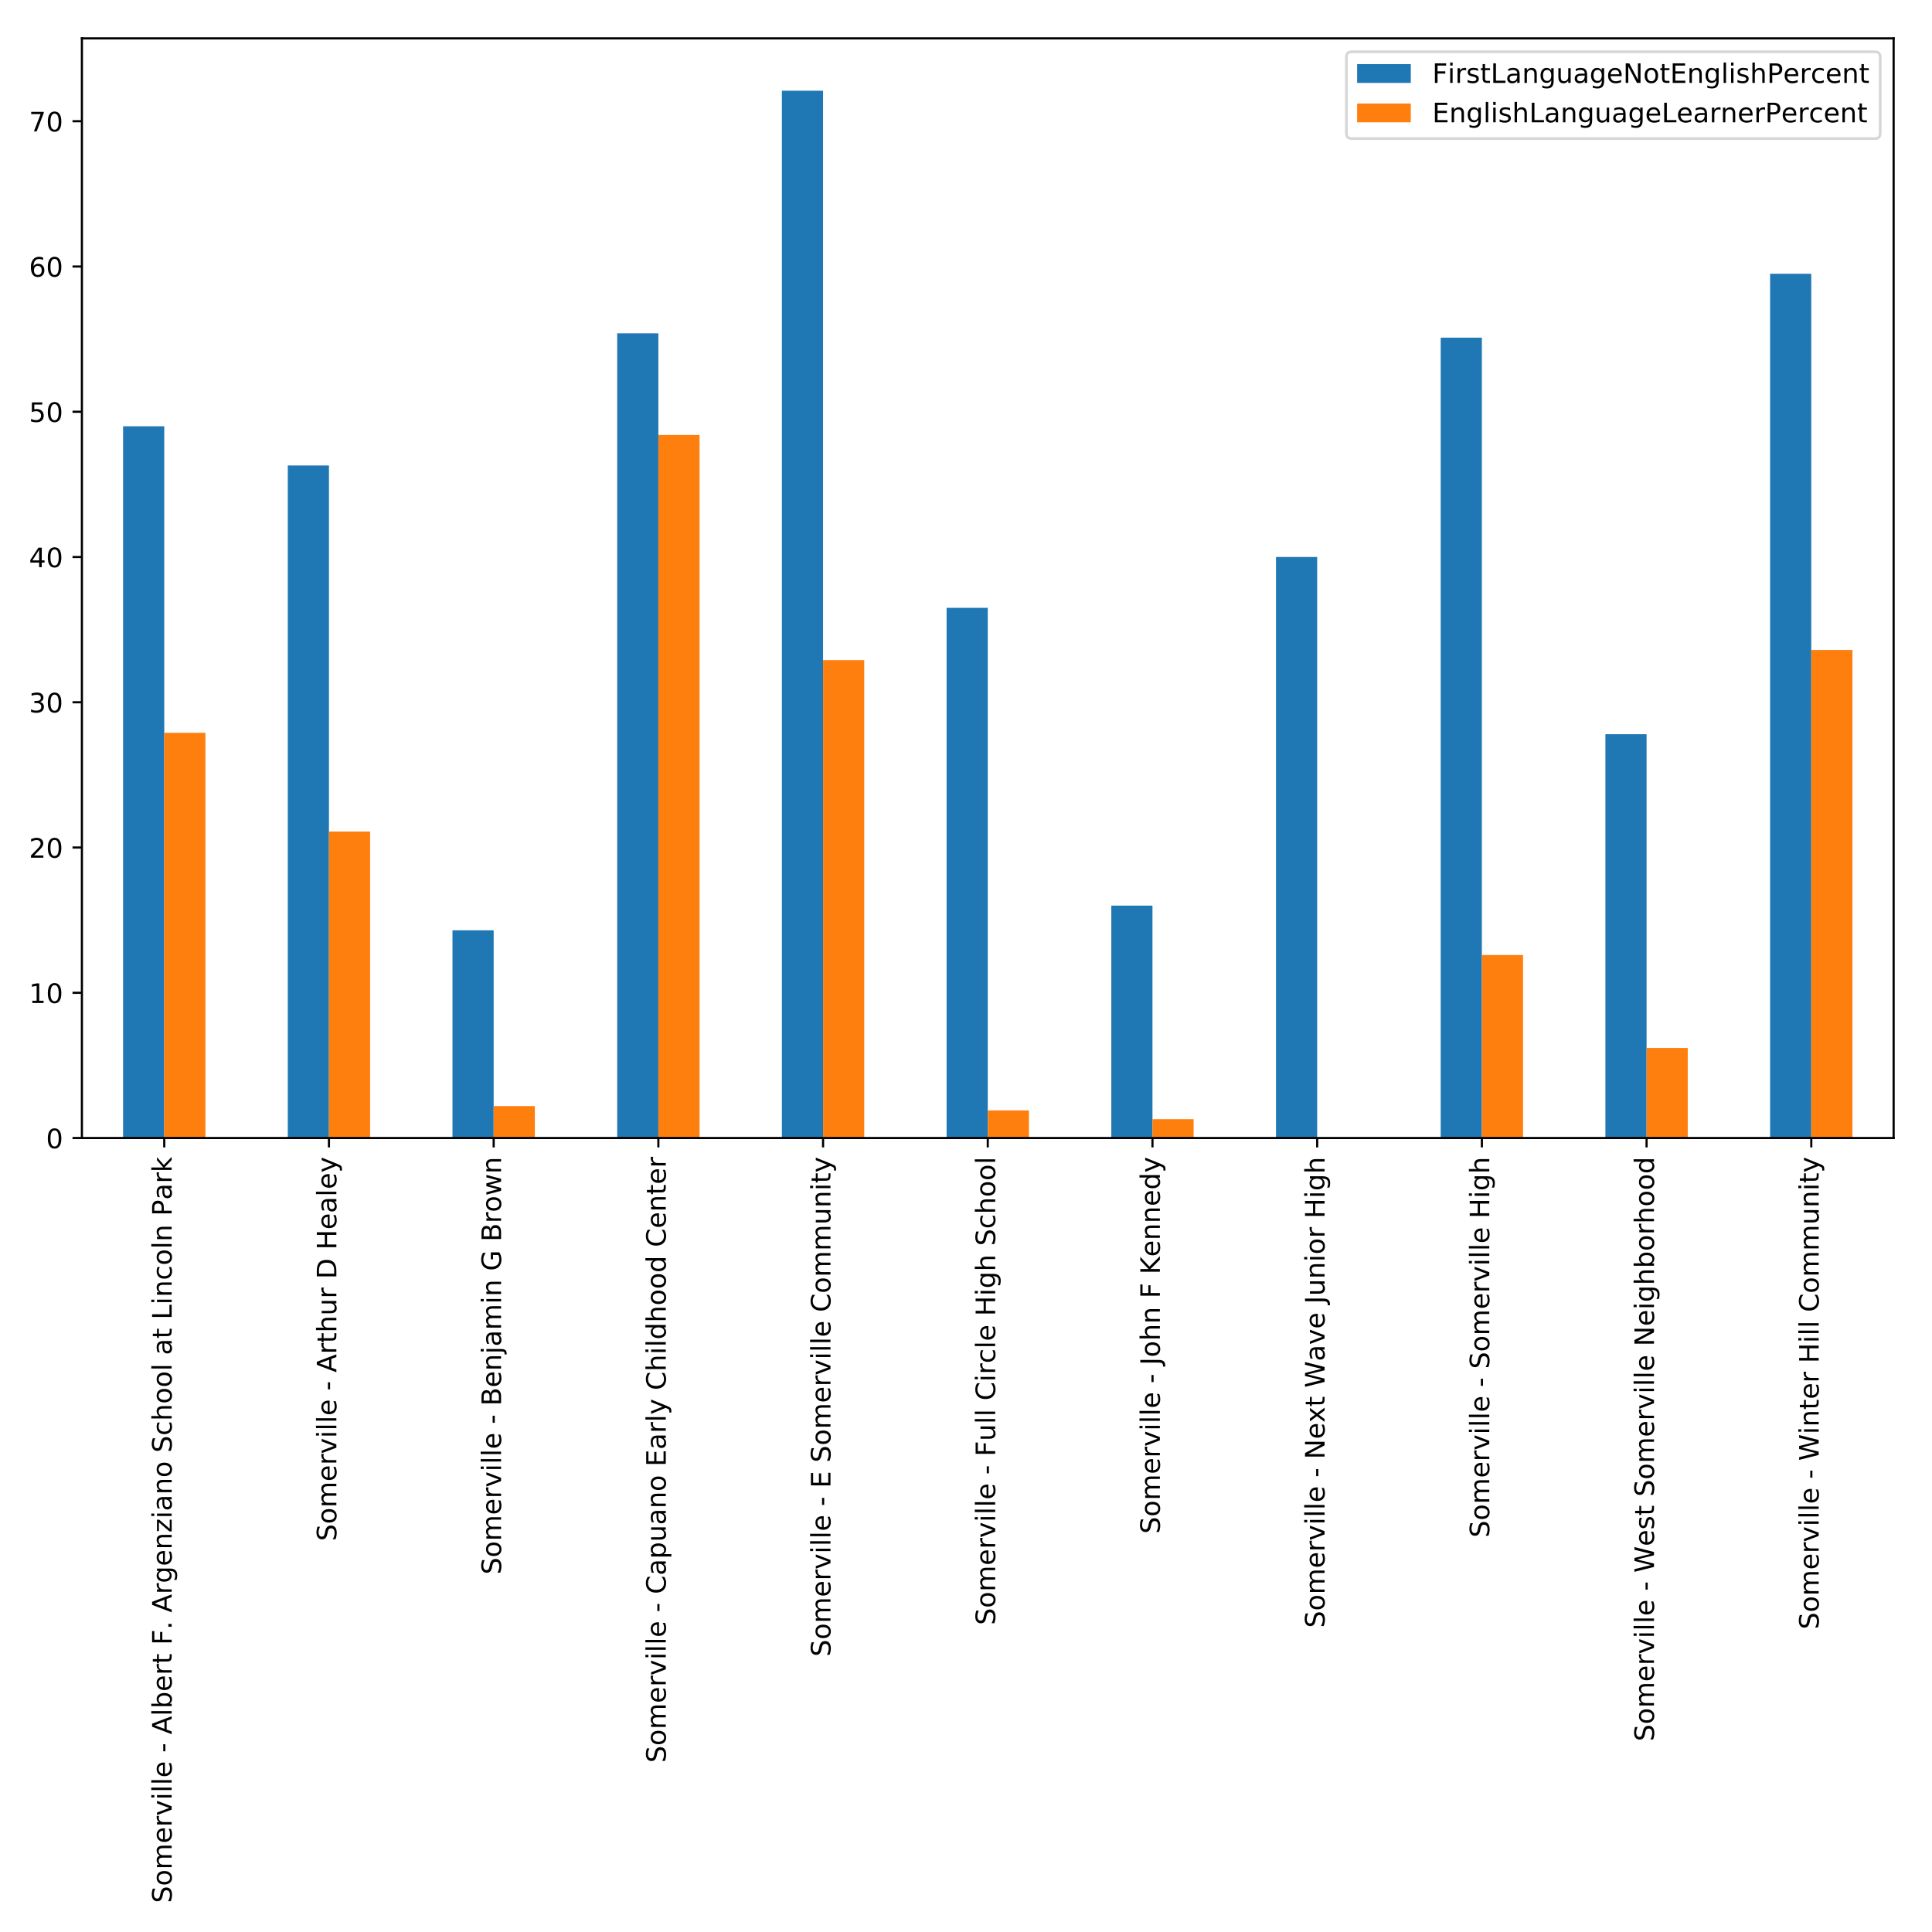 <?xml version="1.0" encoding="utf-8" standalone="no"?>
<!DOCTYPE svg PUBLIC "-//W3C//DTD SVG 1.1//EN"
  "http://www.w3.org/Graphics/SVG/1.1/DTD/svg11.dtd">
<!-- Created with matplotlib (http://matplotlib.org/) -->
<svg height="720pt" version="1.1" viewBox="0 0 720 720" width="720pt" xmlns="http://www.w3.org/2000/svg" xmlns:xlink="http://www.w3.org/1999/xlink">
 <defs>
  <style type="text/css">
*{stroke-linecap:butt;stroke-linejoin:round;}
  </style>
 </defs>
 <g id="figure_1">
  <g id="patch_1">
   <path d="M 0 720 
L 720 720 
L 720 0 
L 0 0 
z
" style="fill:#ffffff;"/>
  </g>
  <g id="axes_1">
   <g id="patch_2">
    <path d="M 30.525 424.111 
L 705.7 424.111 
L 705.7 14.3 
L 30.525 14.3 
z
" style="fill:#ffffff;"/>
   </g>
   <g id="patch_3">
    <path clip-path="url(#pef1a444de9)" d="M 45.87 424.111 
L 61.215 424.111 
L 61.215 158.861 
L 45.87 158.861 
z
" style="fill:#1f77b4;"/>
   </g>
   <g id="patch_4">
    <path clip-path="url(#pef1a444de9)" d="M 107.249 424.111 
L 122.594 424.111 
L 122.594 173.477 
L 107.249 173.477 
z
" style="fill:#1f77b4;"/>
   </g>
   <g id="patch_5">
    <path clip-path="url(#pef1a444de9)" d="M 168.629 424.111 
L 183.974 424.111 
L 183.974 346.701 
L 168.629 346.701 
z
" style="fill:#1f77b4;"/>
   </g>
   <g id="patch_6">
    <path clip-path="url(#pef1a444de9)" d="M 230.009 424.111 
L 245.353 424.111 
L 245.353 124.216 
L 230.009 124.216 
z
" style="fill:#1f77b4;"/>
   </g>
   <g id="patch_7">
    <path clip-path="url(#pef1a444de9)" d="M 291.388 424.111 
L 306.733 424.111 
L 306.733 33.815 
L 291.388 33.815 
z
" style="fill:#1f77b4;"/>
   </g>
   <g id="patch_8">
    <path clip-path="url(#pef1a444de9)" d="M 352.768 424.111 
L 368.113 424.111 
L 368.113 226.527 
L 352.768 226.527 
z
" style="fill:#1f77b4;"/>
   </g>
   <g id="patch_9">
    <path clip-path="url(#pef1a444de9)" d="M 414.147 424.111 
L 429.492 424.111 
L 429.492 337.499 
L 414.147 337.499 
z
" style="fill:#1f77b4;"/>
   </g>
   <g id="patch_10">
    <path clip-path="url(#pef1a444de9)" d="M 475.527 424.111 
L 490.872 424.111 
L 490.872 207.58 
L 475.527 207.58 
z
" style="fill:#1f77b4;"/>
   </g>
   <g id="patch_11">
    <path clip-path="url(#pef1a444de9)" d="M 536.906 424.111 
L 552.251 424.111 
L 552.251 125.84 
L 536.906 125.84 
z
" style="fill:#1f77b4;"/>
   </g>
   <g id="patch_12">
    <path clip-path="url(#pef1a444de9)" d="M 598.286 424.111 
L 613.631 424.111 
L 613.631 273.622 
L 598.286 273.622 
z
" style="fill:#1f77b4;"/>
   </g>
   <g id="patch_13">
    <path clip-path="url(#pef1a444de9)" d="M 659.665 424.111 
L 675.01 424.111 
L 675.01 102.022 
L 659.665 102.022 
z
" style="fill:#1f77b4;"/>
   </g>
   <g id="patch_14">
    <path clip-path="url(#pef1a444de9)" d="M 61.215 424.111 
L 76.56 424.111 
L 76.56 273.081 
L 61.215 273.081 
z
" style="fill:#ff7f0e;"/>
   </g>
   <g id="patch_15">
    <path clip-path="url(#pef1a444de9)" d="M 122.594 424.111 
L 137.939 424.111 
L 137.939 309.891 
L 122.594 309.891 
z
" style="fill:#ff7f0e;"/>
   </g>
   <g id="patch_16">
    <path clip-path="url(#pef1a444de9)" d="M 183.974 424.111 
L 199.319 424.111 
L 199.319 412.202 
L 183.974 412.202 
z
" style="fill:#ff7f0e;"/>
   </g>
   <g id="patch_17">
    <path clip-path="url(#pef1a444de9)" d="M 245.353 424.111 
L 260.698 424.111 
L 260.698 162.109 
L 245.353 162.109 
z
" style="fill:#ff7f0e;"/>
   </g>
   <g id="patch_18">
    <path clip-path="url(#pef1a444de9)" d="M 306.733 424.111 
L 322.078 424.111 
L 322.078 246.015 
L 306.733 246.015 
z
" style="fill:#ff7f0e;"/>
   </g>
   <g id="patch_19">
    <path clip-path="url(#pef1a444de9)" d="M 368.113 424.111 
L 383.457 424.111 
L 383.457 413.826 
L 368.113 413.826 
z
" style="fill:#ff7f0e;"/>
   </g>
   <g id="patch_20">
    <path clip-path="url(#pef1a444de9)" d="M 429.492 424.111 
L 444.837 424.111 
L 444.837 417.074 
L 429.492 417.074 
z
" style="fill:#ff7f0e;"/>
   </g>
   <g id="patch_21">
    <path clip-path="url(#pef1a444de9)" d="M 490.872 424.111 
L 506.216 424.111 
L 506.216 424.111 
L 490.872 424.111 
z
" style="fill:#ff7f0e;"/>
   </g>
   <g id="patch_22">
    <path clip-path="url(#pef1a444de9)" d="M 552.251 424.111 
L 567.596 424.111 
L 567.596 355.904 
L 552.251 355.904 
z
" style="fill:#ff7f0e;"/>
   </g>
   <g id="patch_23">
    <path clip-path="url(#pef1a444de9)" d="M 613.631 424.111 
L 628.976 424.111 
L 628.976 390.549 
L 613.631 390.549 
z
" style="fill:#ff7f0e;"/>
   </g>
   <g id="patch_24">
    <path clip-path="url(#pef1a444de9)" d="M 675.01 424.111 
L 690.355 424.111 
L 690.355 242.225 
L 675.01 242.225 
z
" style="fill:#ff7f0e;"/>
   </g>
   <g id="matplotlib.axis_1">
    <g id="xtick_1">
     <g id="line2d_1">
      <defs>
       <path d="M 0 0 
L 0 3.5 
" id="md34a0f0156" style="stroke:#000000;stroke-width:0.8;"/>
      </defs>
      <g>
       <use style="stroke:#000000;stroke-width:0.8;" x="61.215" xlink:href="#md34a0f0156" y="424.111"/>
      </g>
     </g>
     <g id="text_1">
      <!-- Somerville - Albert F. Argenziano School at Lincoln Park -->
      <defs>
       <path d="M 53.516 70.516 
L 53.516 60.891 
Q 47.906 63.578 42.922 64.891 
Q 37.938 66.219 33.297 66.219 
Q 25.25 66.219 20.875 63.094 
Q 16.5 59.969 16.5 54.203 
Q 16.5 49.359 19.406 46.891 
Q 22.312 44.438 30.422 42.922 
L 36.375 41.703 
Q 47.406 39.594 52.656 34.297 
Q 57.906 29 57.906 20.125 
Q 57.906 9.516 50.797 4.047 
Q 43.703 -1.422 29.984 -1.422 
Q 24.812 -1.422 18.969 -0.25 
Q 13.141 0.922 6.891 3.219 
L 6.891 13.375 
Q 12.891 10.016 18.656 8.297 
Q 24.422 6.594 29.984 6.594 
Q 38.422 6.594 43.016 9.906 
Q 47.609 13.234 47.609 19.391 
Q 47.609 24.75 44.312 27.781 
Q 41.016 30.812 33.5 32.328 
L 27.484 33.5 
Q 16.453 35.688 11.516 40.375 
Q 6.594 45.062 6.594 53.422 
Q 6.594 63.094 13.406 68.656 
Q 20.219 74.219 32.172 74.219 
Q 37.312 74.219 42.625 73.281 
Q 47.953 72.359 53.516 70.516 
z
" id="DejaVuSans-53"/>
       <path d="M 30.609 48.391 
Q 23.391 48.391 19.188 42.75 
Q 14.984 37.109 14.984 27.297 
Q 14.984 17.484 19.156 11.844 
Q 23.344 6.203 30.609 6.203 
Q 37.797 6.203 41.984 11.859 
Q 46.188 17.531 46.188 27.297 
Q 46.188 37.016 41.984 42.703 
Q 37.797 48.391 30.609 48.391 
z
M 30.609 56 
Q 42.328 56 49.016 48.375 
Q 55.719 40.766 55.719 27.297 
Q 55.719 13.875 49.016 6.219 
Q 42.328 -1.422 30.609 -1.422 
Q 18.844 -1.422 12.172 6.219 
Q 5.516 13.875 5.516 27.297 
Q 5.516 40.766 12.172 48.375 
Q 18.844 56 30.609 56 
z
" id="DejaVuSans-6f"/>
       <path d="M 52 44.188 
Q 55.375 50.25 60.062 53.125 
Q 64.75 56 71.094 56 
Q 79.641 56 84.281 50.016 
Q 88.922 44.047 88.922 33.016 
L 88.922 0 
L 79.891 0 
L 79.891 32.719 
Q 79.891 40.578 77.094 44.375 
Q 74.312 48.188 68.609 48.188 
Q 61.625 48.188 57.562 43.547 
Q 53.516 38.922 53.516 30.906 
L 53.516 0 
L 44.484 0 
L 44.484 32.719 
Q 44.484 40.625 41.703 44.406 
Q 38.922 48.188 33.109 48.188 
Q 26.219 48.188 22.156 43.531 
Q 18.109 38.875 18.109 30.906 
L 18.109 0 
L 9.078 0 
L 9.078 54.688 
L 18.109 54.688 
L 18.109 46.188 
Q 21.188 51.219 25.484 53.609 
Q 29.781 56 35.688 56 
Q 41.656 56 45.828 52.969 
Q 50 49.953 52 44.188 
z
" id="DejaVuSans-6d"/>
       <path d="M 56.203 29.594 
L 56.203 25.203 
L 14.891 25.203 
Q 15.484 15.922 20.484 11.062 
Q 25.484 6.203 34.422 6.203 
Q 39.594 6.203 44.453 7.469 
Q 49.312 8.734 54.109 11.281 
L 54.109 2.781 
Q 49.266 0.734 44.188 -0.344 
Q 39.109 -1.422 33.891 -1.422 
Q 20.797 -1.422 13.156 6.188 
Q 5.516 13.812 5.516 26.812 
Q 5.516 40.234 12.766 48.109 
Q 20.016 56 32.328 56 
Q 43.359 56 49.781 48.891 
Q 56.203 41.797 56.203 29.594 
z
M 47.219 32.234 
Q 47.125 39.594 43.094 43.984 
Q 39.062 48.391 32.422 48.391 
Q 24.906 48.391 20.391 44.141 
Q 15.875 39.891 15.188 32.172 
z
" id="DejaVuSans-65"/>
       <path d="M 41.109 46.297 
Q 39.594 47.172 37.812 47.578 
Q 36.031 48 33.891 48 
Q 26.266 48 22.188 43.047 
Q 18.109 38.094 18.109 28.812 
L 18.109 0 
L 9.078 0 
L 9.078 54.688 
L 18.109 54.688 
L 18.109 46.188 
Q 20.953 51.172 25.484 53.578 
Q 30.031 56 36.531 56 
Q 37.453 56 38.578 55.875 
Q 39.703 55.766 41.062 55.516 
z
" id="DejaVuSans-72"/>
       <path d="M 2.984 54.688 
L 12.5 54.688 
L 29.594 8.797 
L 46.688 54.688 
L 56.203 54.688 
L 35.688 0 
L 23.484 0 
z
" id="DejaVuSans-76"/>
       <path d="M 9.422 54.688 
L 18.406 54.688 
L 18.406 0 
L 9.422 0 
z
M 9.422 75.984 
L 18.406 75.984 
L 18.406 64.594 
L 9.422 64.594 
z
" id="DejaVuSans-69"/>
       <path d="M 9.422 75.984 
L 18.406 75.984 
L 18.406 0 
L 9.422 0 
z
" id="DejaVuSans-6c"/>
       <path id="DejaVuSans-20"/>
       <path d="M 4.891 31.391 
L 31.203 31.391 
L 31.203 23.391 
L 4.891 23.391 
z
" id="DejaVuSans-2d"/>
       <path d="M 34.188 63.188 
L 20.797 26.906 
L 47.609 26.906 
z
M 28.609 72.906 
L 39.797 72.906 
L 67.578 0 
L 57.328 0 
L 50.688 18.703 
L 17.828 18.703 
L 11.188 0 
L 0.781 0 
z
" id="DejaVuSans-41"/>
       <path d="M 48.688 27.297 
Q 48.688 37.203 44.609 42.844 
Q 40.531 48.484 33.406 48.484 
Q 26.266 48.484 22.188 42.844 
Q 18.109 37.203 18.109 27.297 
Q 18.109 17.391 22.188 11.75 
Q 26.266 6.109 33.406 6.109 
Q 40.531 6.109 44.609 11.75 
Q 48.688 17.391 48.688 27.297 
z
M 18.109 46.391 
Q 20.953 51.266 25.266 53.625 
Q 29.594 56 35.594 56 
Q 45.562 56 51.781 48.094 
Q 58.016 40.188 58.016 27.297 
Q 58.016 14.406 51.781 6.484 
Q 45.562 -1.422 35.594 -1.422 
Q 29.594 -1.422 25.266 0.953 
Q 20.953 3.328 18.109 8.203 
L 18.109 0 
L 9.078 0 
L 9.078 75.984 
L 18.109 75.984 
z
" id="DejaVuSans-62"/>
       <path d="M 18.312 70.219 
L 18.312 54.688 
L 36.812 54.688 
L 36.812 47.703 
L 18.312 47.703 
L 18.312 18.016 
Q 18.312 11.328 20.141 9.422 
Q 21.969 7.516 27.594 7.516 
L 36.812 7.516 
L 36.812 0 
L 27.594 0 
Q 17.188 0 13.234 3.875 
Q 9.281 7.766 9.281 18.016 
L 9.281 47.703 
L 2.688 47.703 
L 2.688 54.688 
L 9.281 54.688 
L 9.281 70.219 
z
" id="DejaVuSans-74"/>
       <path d="M 9.812 72.906 
L 51.703 72.906 
L 51.703 64.594 
L 19.672 64.594 
L 19.672 43.109 
L 48.578 43.109 
L 48.578 34.812 
L 19.672 34.812 
L 19.672 0 
L 9.812 0 
z
" id="DejaVuSans-46"/>
       <path d="M 10.688 12.406 
L 21 12.406 
L 21 0 
L 10.688 0 
z
" id="DejaVuSans-2e"/>
       <path d="M 45.406 27.984 
Q 45.406 37.75 41.375 43.109 
Q 37.359 48.484 30.078 48.484 
Q 22.859 48.484 18.828 43.109 
Q 14.797 37.75 14.797 27.984 
Q 14.797 18.266 18.828 12.891 
Q 22.859 7.516 30.078 7.516 
Q 37.359 7.516 41.375 12.891 
Q 45.406 18.266 45.406 27.984 
z
M 54.391 6.781 
Q 54.391 -7.172 48.188 -13.984 
Q 42 -20.797 29.203 -20.797 
Q 24.469 -20.797 20.266 -20.094 
Q 16.062 -19.391 12.109 -17.922 
L 12.109 -9.188 
Q 16.062 -11.328 19.922 -12.344 
Q 23.781 -13.375 27.781 -13.375 
Q 36.625 -13.375 41.016 -8.766 
Q 45.406 -4.156 45.406 5.172 
L 45.406 9.625 
Q 42.625 4.781 38.281 2.391 
Q 33.938 0 27.875 0 
Q 17.828 0 11.672 7.656 
Q 5.516 15.328 5.516 27.984 
Q 5.516 40.672 11.672 48.328 
Q 17.828 56 27.875 56 
Q 33.938 56 38.281 53.609 
Q 42.625 51.219 45.406 46.391 
L 45.406 54.688 
L 54.391 54.688 
z
" id="DejaVuSans-67"/>
       <path d="M 54.891 33.016 
L 54.891 0 
L 45.906 0 
L 45.906 32.719 
Q 45.906 40.484 42.875 44.328 
Q 39.844 48.188 33.797 48.188 
Q 26.516 48.188 22.312 43.547 
Q 18.109 38.922 18.109 30.906 
L 18.109 0 
L 9.078 0 
L 9.078 54.688 
L 18.109 54.688 
L 18.109 46.188 
Q 21.344 51.125 25.703 53.562 
Q 30.078 56 35.797 56 
Q 45.219 56 50.047 50.172 
Q 54.891 44.344 54.891 33.016 
z
" id="DejaVuSans-6e"/>
       <path d="M 5.516 54.688 
L 48.188 54.688 
L 48.188 46.484 
L 14.406 7.172 
L 48.188 7.172 
L 48.188 0 
L 4.297 0 
L 4.297 8.203 
L 38.094 47.516 
L 5.516 47.516 
z
" id="DejaVuSans-7a"/>
       <path d="M 34.281 27.484 
Q 23.391 27.484 19.188 25 
Q 14.984 22.516 14.984 16.5 
Q 14.984 11.719 18.141 8.906 
Q 21.297 6.109 26.703 6.109 
Q 34.188 6.109 38.703 11.406 
Q 43.219 16.703 43.219 25.484 
L 43.219 27.484 
z
M 52.203 31.203 
L 52.203 0 
L 43.219 0 
L 43.219 8.297 
Q 40.141 3.328 35.547 0.953 
Q 30.953 -1.422 24.312 -1.422 
Q 15.922 -1.422 10.953 3.297 
Q 6 8.016 6 15.922 
Q 6 25.141 12.172 29.828 
Q 18.359 34.516 30.609 34.516 
L 43.219 34.516 
L 43.219 35.406 
Q 43.219 41.609 39.141 45 
Q 35.062 48.391 27.688 48.391 
Q 23 48.391 18.547 47.266 
Q 14.109 46.141 10.016 43.891 
L 10.016 52.203 
Q 14.938 54.109 19.578 55.047 
Q 24.219 56 28.609 56 
Q 40.484 56 46.344 49.844 
Q 52.203 43.703 52.203 31.203 
z
" id="DejaVuSans-61"/>
       <path d="M 48.781 52.594 
L 48.781 44.188 
Q 44.969 46.297 41.141 47.344 
Q 37.312 48.391 33.406 48.391 
Q 24.656 48.391 19.812 42.844 
Q 14.984 37.312 14.984 27.297 
Q 14.984 17.281 19.812 11.734 
Q 24.656 6.203 33.406 6.203 
Q 37.312 6.203 41.141 7.25 
Q 44.969 8.297 48.781 10.406 
L 48.781 2.094 
Q 45.016 0.344 40.984 -0.531 
Q 36.969 -1.422 32.422 -1.422 
Q 20.062 -1.422 12.781 6.344 
Q 5.516 14.109 5.516 27.297 
Q 5.516 40.672 12.859 48.328 
Q 20.219 56 33.016 56 
Q 37.156 56 41.109 55.141 
Q 45.062 54.297 48.781 52.594 
z
" id="DejaVuSans-63"/>
       <path d="M 54.891 33.016 
L 54.891 0 
L 45.906 0 
L 45.906 32.719 
Q 45.906 40.484 42.875 44.328 
Q 39.844 48.188 33.797 48.188 
Q 26.516 48.188 22.312 43.547 
Q 18.109 38.922 18.109 30.906 
L 18.109 0 
L 9.078 0 
L 9.078 75.984 
L 18.109 75.984 
L 18.109 46.188 
Q 21.344 51.125 25.703 53.562 
Q 30.078 56 35.797 56 
Q 45.219 56 50.047 50.172 
Q 54.891 44.344 54.891 33.016 
z
" id="DejaVuSans-68"/>
       <path d="M 9.812 72.906 
L 19.672 72.906 
L 19.672 8.297 
L 55.172 8.297 
L 55.172 0 
L 9.812 0 
z
" id="DejaVuSans-4c"/>
       <path d="M 19.672 64.797 
L 19.672 37.406 
L 32.078 37.406 
Q 38.969 37.406 42.719 40.969 
Q 46.484 44.531 46.484 51.125 
Q 46.484 57.672 42.719 61.234 
Q 38.969 64.797 32.078 64.797 
z
M 9.812 72.906 
L 32.078 72.906 
Q 44.344 72.906 50.609 67.359 
Q 56.891 61.812 56.891 51.125 
Q 56.891 40.328 50.609 34.812 
Q 44.344 29.297 32.078 29.297 
L 19.672 29.297 
L 19.672 0 
L 9.812 0 
z
" id="DejaVuSans-50"/>
       <path d="M 9.078 75.984 
L 18.109 75.984 
L 18.109 31.109 
L 44.922 54.688 
L 56.391 54.688 
L 27.391 29.109 
L 57.625 0 
L 45.906 0 
L 18.109 26.703 
L 18.109 0 
L 9.078 0 
z
" id="DejaVuSans-6b"/>
      </defs>
      <g transform="translate(63.974 709.2)rotate(-90)scale(0.1 -0.1)">
       <use xlink:href="#DejaVuSans-53"/>
       <use x="63.477" xlink:href="#DejaVuSans-6f"/>
       <use x="124.658" xlink:href="#DejaVuSans-6d"/>
       <use x="222.07" xlink:href="#DejaVuSans-65"/>
       <use x="283.594" xlink:href="#DejaVuSans-72"/>
       <use x="324.707" xlink:href="#DejaVuSans-76"/>
       <use x="383.887" xlink:href="#DejaVuSans-69"/>
       <use x="411.67" xlink:href="#DejaVuSans-6c"/>
       <use x="439.453" xlink:href="#DejaVuSans-6c"/>
       <use x="467.236" xlink:href="#DejaVuSans-65"/>
       <use x="528.76" xlink:href="#DejaVuSans-20"/>
       <use x="560.547" xlink:href="#DejaVuSans-2d"/>
       <use x="596.631" xlink:href="#DejaVuSans-20"/>
       <use x="628.418" xlink:href="#DejaVuSans-41"/>
       <use x="696.826" xlink:href="#DejaVuSans-6c"/>
       <use x="724.609" xlink:href="#DejaVuSans-62"/>
       <use x="788.086" xlink:href="#DejaVuSans-65"/>
       <use x="849.609" xlink:href="#DejaVuSans-72"/>
       <use x="890.723" xlink:href="#DejaVuSans-74"/>
       <use x="929.932" xlink:href="#DejaVuSans-20"/>
       <use x="961.719" xlink:href="#DejaVuSans-46"/>
       <use x="1018.988" xlink:href="#DejaVuSans-2e"/>
       <use x="1050.775" xlink:href="#DejaVuSans-20"/>
       <use x="1082.562" xlink:href="#DejaVuSans-41"/>
       <use x="1150.971" xlink:href="#DejaVuSans-72"/>
       <use x="1192.068" xlink:href="#DejaVuSans-67"/>
       <use x="1255.545" xlink:href="#DejaVuSans-65"/>
       <use x="1317.068" xlink:href="#DejaVuSans-6e"/>
       <use x="1380.447" xlink:href="#DejaVuSans-7a"/>
       <use x="1432.938" xlink:href="#DejaVuSans-69"/>
       <use x="1460.721" xlink:href="#DejaVuSans-61"/>
       <use x="1522" xlink:href="#DejaVuSans-6e"/>
       <use x="1585.379" xlink:href="#DejaVuSans-6f"/>
       <use x="1646.561" xlink:href="#DejaVuSans-20"/>
       <use x="1678.348" xlink:href="#DejaVuSans-53"/>
       <use x="1741.824" xlink:href="#DejaVuSans-63"/>
       <use x="1796.805" xlink:href="#DejaVuSans-68"/>
       <use x="1860.184" xlink:href="#DejaVuSans-6f"/>
       <use x="1921.365" xlink:href="#DejaVuSans-6f"/>
       <use x="1982.547" xlink:href="#DejaVuSans-6c"/>
       <use x="2010.33" xlink:href="#DejaVuSans-20"/>
       <use x="2042.117" xlink:href="#DejaVuSans-61"/>
       <use x="2103.396" xlink:href="#DejaVuSans-74"/>
       <use x="2142.605" xlink:href="#DejaVuSans-20"/>
       <use x="2174.393" xlink:href="#DejaVuSans-4c"/>
       <use x="2230.105" xlink:href="#DejaVuSans-69"/>
       <use x="2257.889" xlink:href="#DejaVuSans-6e"/>
       <use x="2321.268" xlink:href="#DejaVuSans-63"/>
       <use x="2376.248" xlink:href="#DejaVuSans-6f"/>
       <use x="2437.43" xlink:href="#DejaVuSans-6c"/>
       <use x="2465.213" xlink:href="#DejaVuSans-6e"/>
       <use x="2528.592" xlink:href="#DejaVuSans-20"/>
       <use x="2560.379" xlink:href="#DejaVuSans-50"/>
       <use x="2620.619" xlink:href="#DejaVuSans-61"/>
       <use x="2681.898" xlink:href="#DejaVuSans-72"/>
       <use x="2723.012" xlink:href="#DejaVuSans-6b"/>
      </g>
     </g>
    </g>
    <g id="xtick_2">
     <g id="line2d_2">
      <g>
       <use style="stroke:#000000;stroke-width:0.8;" x="122.594" xlink:href="#md34a0f0156" y="424.111"/>
      </g>
     </g>
     <g id="text_2">
      <!-- Somerville - Arthur D Healey -->
      <defs>
       <path d="M 8.5 21.578 
L 8.5 54.688 
L 17.484 54.688 
L 17.484 21.922 
Q 17.484 14.156 20.5 10.266 
Q 23.531 6.391 29.594 6.391 
Q 36.859 6.391 41.078 11.031 
Q 45.312 15.672 45.312 23.688 
L 45.312 54.688 
L 54.297 54.688 
L 54.297 0 
L 45.312 0 
L 45.312 8.406 
Q 42.047 3.422 37.719 1 
Q 33.406 -1.422 27.688 -1.422 
Q 18.266 -1.422 13.375 4.438 
Q 8.5 10.297 8.5 21.578 
z
M 31.109 56 
z
" id="DejaVuSans-75"/>
       <path d="M 19.672 64.797 
L 19.672 8.109 
L 31.594 8.109 
Q 46.688 8.109 53.688 14.938 
Q 60.688 21.781 60.688 36.531 
Q 60.688 51.172 53.688 57.984 
Q 46.688 64.797 31.594 64.797 
z
M 9.812 72.906 
L 30.078 72.906 
Q 51.266 72.906 61.172 64.094 
Q 71.094 55.281 71.094 36.531 
Q 71.094 17.672 61.125 8.828 
Q 51.172 0 30.078 0 
L 9.812 0 
z
" id="DejaVuSans-44"/>
       <path d="M 9.812 72.906 
L 19.672 72.906 
L 19.672 43.016 
L 55.516 43.016 
L 55.516 72.906 
L 65.375 72.906 
L 65.375 0 
L 55.516 0 
L 55.516 34.719 
L 19.672 34.719 
L 19.672 0 
L 9.812 0 
z
" id="DejaVuSans-48"/>
       <path d="M 32.172 -5.078 
Q 28.375 -14.844 24.75 -17.812 
Q 21.141 -20.797 15.094 -20.797 
L 7.906 -20.797 
L 7.906 -13.281 
L 13.188 -13.281 
Q 16.891 -13.281 18.938 -11.516 
Q 21 -9.766 23.484 -3.219 
L 25.094 0.875 
L 2.984 54.688 
L 12.5 54.688 
L 29.594 11.922 
L 46.688 54.688 
L 56.203 54.688 
z
" id="DejaVuSans-79"/>
      </defs>
      <g transform="translate(125.354 574.319)rotate(-90)scale(0.1 -0.1)">
       <use xlink:href="#DejaVuSans-53"/>
       <use x="63.477" xlink:href="#DejaVuSans-6f"/>
       <use x="124.658" xlink:href="#DejaVuSans-6d"/>
       <use x="222.07" xlink:href="#DejaVuSans-65"/>
       <use x="283.594" xlink:href="#DejaVuSans-72"/>
       <use x="324.707" xlink:href="#DejaVuSans-76"/>
       <use x="383.887" xlink:href="#DejaVuSans-69"/>
       <use x="411.67" xlink:href="#DejaVuSans-6c"/>
       <use x="439.453" xlink:href="#DejaVuSans-6c"/>
       <use x="467.236" xlink:href="#DejaVuSans-65"/>
       <use x="528.76" xlink:href="#DejaVuSans-20"/>
       <use x="560.547" xlink:href="#DejaVuSans-2d"/>
       <use x="596.631" xlink:href="#DejaVuSans-20"/>
       <use x="628.418" xlink:href="#DejaVuSans-41"/>
       <use x="696.826" xlink:href="#DejaVuSans-72"/>
       <use x="737.939" xlink:href="#DejaVuSans-74"/>
       <use x="777.148" xlink:href="#DejaVuSans-68"/>
       <use x="840.527" xlink:href="#DejaVuSans-75"/>
       <use x="903.906" xlink:href="#DejaVuSans-72"/>
       <use x="945.02" xlink:href="#DejaVuSans-20"/>
       <use x="976.807" xlink:href="#DejaVuSans-44"/>
       <use x="1053.809" xlink:href="#DejaVuSans-20"/>
       <use x="1085.596" xlink:href="#DejaVuSans-48"/>
       <use x="1160.791" xlink:href="#DejaVuSans-65"/>
       <use x="1222.314" xlink:href="#DejaVuSans-61"/>
       <use x="1283.594" xlink:href="#DejaVuSans-6c"/>
       <use x="1311.377" xlink:href="#DejaVuSans-65"/>
       <use x="1372.9" xlink:href="#DejaVuSans-79"/>
      </g>
     </g>
    </g>
    <g id="xtick_3">
     <g id="line2d_3">
      <g>
       <use style="stroke:#000000;stroke-width:0.8;" x="183.974" xlink:href="#md34a0f0156" y="424.111"/>
      </g>
     </g>
     <g id="text_3">
      <!-- Somerville - Benjamin G Brown -->
      <defs>
       <path d="M 19.672 34.812 
L 19.672 8.109 
L 35.5 8.109 
Q 43.453 8.109 47.281 11.406 
Q 51.125 14.703 51.125 21.484 
Q 51.125 28.328 47.281 31.562 
Q 43.453 34.812 35.5 34.812 
z
M 19.672 64.797 
L 19.672 42.828 
L 34.281 42.828 
Q 41.5 42.828 45.031 45.531 
Q 48.578 48.25 48.578 53.812 
Q 48.578 59.328 45.031 62.062 
Q 41.5 64.797 34.281 64.797 
z
M 9.812 72.906 
L 35.016 72.906 
Q 46.297 72.906 52.391 68.219 
Q 58.5 63.531 58.5 54.891 
Q 58.5 48.188 55.375 44.234 
Q 52.25 40.281 46.188 39.312 
Q 53.469 37.75 57.5 32.781 
Q 61.531 27.828 61.531 20.406 
Q 61.531 10.641 54.891 5.312 
Q 48.25 0 35.984 0 
L 9.812 0 
z
" id="DejaVuSans-42"/>
       <path d="M 9.422 54.688 
L 18.406 54.688 
L 18.406 -0.984 
Q 18.406 -11.422 14.422 -16.109 
Q 10.453 -20.797 1.609 -20.797 
L -1.812 -20.797 
L -1.812 -13.188 
L 0.594 -13.188 
Q 5.719 -13.188 7.562 -10.812 
Q 9.422 -8.453 9.422 -0.984 
z
M 9.422 75.984 
L 18.406 75.984 
L 18.406 64.594 
L 9.422 64.594 
z
" id="DejaVuSans-6a"/>
       <path d="M 59.516 10.406 
L 59.516 29.984 
L 43.406 29.984 
L 43.406 38.094 
L 69.281 38.094 
L 69.281 6.781 
Q 63.578 2.734 56.688 0.656 
Q 49.812 -1.422 42 -1.422 
Q 24.906 -1.422 15.25 8.562 
Q 5.609 18.562 5.609 36.375 
Q 5.609 54.25 15.25 64.234 
Q 24.906 74.219 42 74.219 
Q 49.125 74.219 55.547 72.453 
Q 61.969 70.703 67.391 67.281 
L 67.391 56.781 
Q 61.922 61.422 55.766 63.766 
Q 49.609 66.109 42.828 66.109 
Q 29.438 66.109 22.719 58.641 
Q 16.016 51.172 16.016 36.375 
Q 16.016 21.625 22.719 14.156 
Q 29.438 6.688 42.828 6.688 
Q 48.047 6.688 52.141 7.594 
Q 56.25 8.5 59.516 10.406 
z
" id="DejaVuSans-47"/>
       <path d="M 4.203 54.688 
L 13.188 54.688 
L 24.422 12.016 
L 35.594 54.688 
L 46.188 54.688 
L 57.422 12.016 
L 68.609 54.688 
L 77.594 54.688 
L 63.281 0 
L 52.688 0 
L 40.922 44.828 
L 29.109 0 
L 18.5 0 
z
" id="DejaVuSans-77"/>
      </defs>
      <g transform="translate(186.733 586.775)rotate(-90)scale(0.1 -0.1)">
       <use xlink:href="#DejaVuSans-53"/>
       <use x="63.477" xlink:href="#DejaVuSans-6f"/>
       <use x="124.658" xlink:href="#DejaVuSans-6d"/>
       <use x="222.07" xlink:href="#DejaVuSans-65"/>
       <use x="283.594" xlink:href="#DejaVuSans-72"/>
       <use x="324.707" xlink:href="#DejaVuSans-76"/>
       <use x="383.887" xlink:href="#DejaVuSans-69"/>
       <use x="411.67" xlink:href="#DejaVuSans-6c"/>
       <use x="439.453" xlink:href="#DejaVuSans-6c"/>
       <use x="467.236" xlink:href="#DejaVuSans-65"/>
       <use x="528.76" xlink:href="#DejaVuSans-20"/>
       <use x="560.547" xlink:href="#DejaVuSans-2d"/>
       <use x="596.631" xlink:href="#DejaVuSans-20"/>
       <use x="628.418" xlink:href="#DejaVuSans-42"/>
       <use x="697.021" xlink:href="#DejaVuSans-65"/>
       <use x="758.545" xlink:href="#DejaVuSans-6e"/>
       <use x="821.924" xlink:href="#DejaVuSans-6a"/>
       <use x="849.707" xlink:href="#DejaVuSans-61"/>
       <use x="910.986" xlink:href="#DejaVuSans-6d"/>
       <use x="1008.398" xlink:href="#DejaVuSans-69"/>
       <use x="1036.182" xlink:href="#DejaVuSans-6e"/>
       <use x="1099.561" xlink:href="#DejaVuSans-20"/>
       <use x="1131.348" xlink:href="#DejaVuSans-47"/>
       <use x="1208.838" xlink:href="#DejaVuSans-20"/>
       <use x="1240.625" xlink:href="#DejaVuSans-42"/>
       <use x="1309.229" xlink:href="#DejaVuSans-72"/>
       <use x="1350.311" xlink:href="#DejaVuSans-6f"/>
       <use x="1411.492" xlink:href="#DejaVuSans-77"/>
       <use x="1493.279" xlink:href="#DejaVuSans-6e"/>
      </g>
     </g>
    </g>
    <g id="xtick_4">
     <g id="line2d_4">
      <g>
       <use style="stroke:#000000;stroke-width:0.8;" x="245.353" xlink:href="#md34a0f0156" y="424.111"/>
      </g>
     </g>
     <g id="text_4">
      <!-- Somerville - Capuano Early Childhood Center -->
      <defs>
       <path d="M 64.406 67.281 
L 64.406 56.891 
Q 59.422 61.531 53.781 63.812 
Q 48.141 66.109 41.797 66.109 
Q 29.297 66.109 22.656 58.469 
Q 16.016 50.828 16.016 36.375 
Q 16.016 21.969 22.656 14.328 
Q 29.297 6.688 41.797 6.688 
Q 48.141 6.688 53.781 8.984 
Q 59.422 11.281 64.406 15.922 
L 64.406 5.609 
Q 59.234 2.094 53.438 0.328 
Q 47.656 -1.422 41.219 -1.422 
Q 24.656 -1.422 15.125 8.703 
Q 5.609 18.844 5.609 36.375 
Q 5.609 53.953 15.125 64.078 
Q 24.656 74.219 41.219 74.219 
Q 47.75 74.219 53.531 72.484 
Q 59.328 70.75 64.406 67.281 
z
" id="DejaVuSans-43"/>
       <path d="M 18.109 8.203 
L 18.109 -20.797 
L 9.078 -20.797 
L 9.078 54.688 
L 18.109 54.688 
L 18.109 46.391 
Q 20.953 51.266 25.266 53.625 
Q 29.594 56 35.594 56 
Q 45.562 56 51.781 48.094 
Q 58.016 40.188 58.016 27.297 
Q 58.016 14.406 51.781 6.484 
Q 45.562 -1.422 35.594 -1.422 
Q 29.594 -1.422 25.266 0.953 
Q 20.953 3.328 18.109 8.203 
z
M 48.688 27.297 
Q 48.688 37.203 44.609 42.844 
Q 40.531 48.484 33.406 48.484 
Q 26.266 48.484 22.188 42.844 
Q 18.109 37.203 18.109 27.297 
Q 18.109 17.391 22.188 11.75 
Q 26.266 6.109 33.406 6.109 
Q 40.531 6.109 44.609 11.75 
Q 48.688 17.391 48.688 27.297 
z
" id="DejaVuSans-70"/>
       <path d="M 9.812 72.906 
L 55.906 72.906 
L 55.906 64.594 
L 19.672 64.594 
L 19.672 43.016 
L 54.391 43.016 
L 54.391 34.719 
L 19.672 34.719 
L 19.672 8.297 
L 56.781 8.297 
L 56.781 0 
L 9.812 0 
z
" id="DejaVuSans-45"/>
       <path d="M 45.406 46.391 
L 45.406 75.984 
L 54.391 75.984 
L 54.391 0 
L 45.406 0 
L 45.406 8.203 
Q 42.578 3.328 38.25 0.953 
Q 33.938 -1.422 27.875 -1.422 
Q 17.969 -1.422 11.734 6.484 
Q 5.516 14.406 5.516 27.297 
Q 5.516 40.188 11.734 48.094 
Q 17.969 56 27.875 56 
Q 33.938 56 38.25 53.625 
Q 42.578 51.266 45.406 46.391 
z
M 14.797 27.297 
Q 14.797 17.391 18.875 11.75 
Q 22.953 6.109 30.078 6.109 
Q 37.203 6.109 41.297 11.75 
Q 45.406 17.391 45.406 27.297 
Q 45.406 37.203 41.297 42.844 
Q 37.203 48.484 30.078 48.484 
Q 22.953 48.484 18.875 42.844 
Q 14.797 37.203 14.797 27.297 
z
" id="DejaVuSans-64"/>
      </defs>
      <g transform="translate(248.113 656.93)rotate(-90)scale(0.1 -0.1)">
       <use xlink:href="#DejaVuSans-53"/>
       <use x="63.477" xlink:href="#DejaVuSans-6f"/>
       <use x="124.658" xlink:href="#DejaVuSans-6d"/>
       <use x="222.07" xlink:href="#DejaVuSans-65"/>
       <use x="283.594" xlink:href="#DejaVuSans-72"/>
       <use x="324.707" xlink:href="#DejaVuSans-76"/>
       <use x="383.887" xlink:href="#DejaVuSans-69"/>
       <use x="411.67" xlink:href="#DejaVuSans-6c"/>
       <use x="439.453" xlink:href="#DejaVuSans-6c"/>
       <use x="467.236" xlink:href="#DejaVuSans-65"/>
       <use x="528.76" xlink:href="#DejaVuSans-20"/>
       <use x="560.547" xlink:href="#DejaVuSans-2d"/>
       <use x="596.631" xlink:href="#DejaVuSans-20"/>
       <use x="628.418" xlink:href="#DejaVuSans-43"/>
       <use x="698.242" xlink:href="#DejaVuSans-61"/>
       <use x="759.521" xlink:href="#DejaVuSans-70"/>
       <use x="822.998" xlink:href="#DejaVuSans-75"/>
       <use x="886.377" xlink:href="#DejaVuSans-61"/>
       <use x="947.656" xlink:href="#DejaVuSans-6e"/>
       <use x="1011.035" xlink:href="#DejaVuSans-6f"/>
       <use x="1072.217" xlink:href="#DejaVuSans-20"/>
       <use x="1104.004" xlink:href="#DejaVuSans-45"/>
       <use x="1167.188" xlink:href="#DejaVuSans-61"/>
       <use x="1228.467" xlink:href="#DejaVuSans-72"/>
       <use x="1269.58" xlink:href="#DejaVuSans-6c"/>
       <use x="1297.363" xlink:href="#DejaVuSans-79"/>
       <use x="1356.543" xlink:href="#DejaVuSans-20"/>
       <use x="1388.33" xlink:href="#DejaVuSans-43"/>
       <use x="1458.154" xlink:href="#DejaVuSans-68"/>
       <use x="1521.533" xlink:href="#DejaVuSans-69"/>
       <use x="1549.316" xlink:href="#DejaVuSans-6c"/>
       <use x="1577.1" xlink:href="#DejaVuSans-64"/>
       <use x="1640.576" xlink:href="#DejaVuSans-68"/>
       <use x="1703.955" xlink:href="#DejaVuSans-6f"/>
       <use x="1765.137" xlink:href="#DejaVuSans-6f"/>
       <use x="1826.318" xlink:href="#DejaVuSans-64"/>
       <use x="1889.795" xlink:href="#DejaVuSans-20"/>
       <use x="1921.582" xlink:href="#DejaVuSans-43"/>
       <use x="1991.406" xlink:href="#DejaVuSans-65"/>
       <use x="2052.93" xlink:href="#DejaVuSans-6e"/>
       <use x="2116.309" xlink:href="#DejaVuSans-74"/>
       <use x="2155.518" xlink:href="#DejaVuSans-65"/>
       <use x="2217.041" xlink:href="#DejaVuSans-72"/>
      </g>
     </g>
    </g>
    <g id="xtick_5">
     <g id="line2d_5">
      <g>
       <use style="stroke:#000000;stroke-width:0.8;" x="306.733" xlink:href="#md34a0f0156" y="424.111"/>
      </g>
     </g>
     <g id="text_5">
      <!-- Somerville - E Somerville Community -->
      <g transform="translate(309.492 617.381)rotate(-90)scale(0.1 -0.1)">
       <use xlink:href="#DejaVuSans-53"/>
       <use x="63.477" xlink:href="#DejaVuSans-6f"/>
       <use x="124.658" xlink:href="#DejaVuSans-6d"/>
       <use x="222.07" xlink:href="#DejaVuSans-65"/>
       <use x="283.594" xlink:href="#DejaVuSans-72"/>
       <use x="324.707" xlink:href="#DejaVuSans-76"/>
       <use x="383.887" xlink:href="#DejaVuSans-69"/>
       <use x="411.67" xlink:href="#DejaVuSans-6c"/>
       <use x="439.453" xlink:href="#DejaVuSans-6c"/>
       <use x="467.236" xlink:href="#DejaVuSans-65"/>
       <use x="528.76" xlink:href="#DejaVuSans-20"/>
       <use x="560.547" xlink:href="#DejaVuSans-2d"/>
       <use x="596.631" xlink:href="#DejaVuSans-20"/>
       <use x="628.418" xlink:href="#DejaVuSans-45"/>
       <use x="691.602" xlink:href="#DejaVuSans-20"/>
       <use x="723.389" xlink:href="#DejaVuSans-53"/>
       <use x="786.865" xlink:href="#DejaVuSans-6f"/>
       <use x="848.047" xlink:href="#DejaVuSans-6d"/>
       <use x="945.459" xlink:href="#DejaVuSans-65"/>
       <use x="1006.982" xlink:href="#DejaVuSans-72"/>
       <use x="1048.096" xlink:href="#DejaVuSans-76"/>
       <use x="1107.275" xlink:href="#DejaVuSans-69"/>
       <use x="1135.059" xlink:href="#DejaVuSans-6c"/>
       <use x="1162.842" xlink:href="#DejaVuSans-6c"/>
       <use x="1190.625" xlink:href="#DejaVuSans-65"/>
       <use x="1252.148" xlink:href="#DejaVuSans-20"/>
       <use x="1283.936" xlink:href="#DejaVuSans-43"/>
       <use x="1353.76" xlink:href="#DejaVuSans-6f"/>
       <use x="1414.941" xlink:href="#DejaVuSans-6d"/>
       <use x="1512.354" xlink:href="#DejaVuSans-6d"/>
       <use x="1609.766" xlink:href="#DejaVuSans-75"/>
       <use x="1673.145" xlink:href="#DejaVuSans-6e"/>
       <use x="1736.523" xlink:href="#DejaVuSans-69"/>
       <use x="1764.307" xlink:href="#DejaVuSans-74"/>
       <use x="1803.516" xlink:href="#DejaVuSans-79"/>
      </g>
     </g>
    </g>
    <g id="xtick_6">
     <g id="line2d_6">
      <g>
       <use style="stroke:#000000;stroke-width:0.8;" x="368.113" xlink:href="#md34a0f0156" y="424.111"/>
      </g>
     </g>
     <g id="text_6">
      <!-- Somerville - Full Circle High School -->
      <g transform="translate(370.872 605.608)rotate(-90)scale(0.1 -0.1)">
       <use xlink:href="#DejaVuSans-53"/>
       <use x="63.477" xlink:href="#DejaVuSans-6f"/>
       <use x="124.658" xlink:href="#DejaVuSans-6d"/>
       <use x="222.07" xlink:href="#DejaVuSans-65"/>
       <use x="283.594" xlink:href="#DejaVuSans-72"/>
       <use x="324.707" xlink:href="#DejaVuSans-76"/>
       <use x="383.887" xlink:href="#DejaVuSans-69"/>
       <use x="411.67" xlink:href="#DejaVuSans-6c"/>
       <use x="439.453" xlink:href="#DejaVuSans-6c"/>
       <use x="467.236" xlink:href="#DejaVuSans-65"/>
       <use x="528.76" xlink:href="#DejaVuSans-20"/>
       <use x="560.547" xlink:href="#DejaVuSans-2d"/>
       <use x="596.631" xlink:href="#DejaVuSans-20"/>
       <use x="628.418" xlink:href="#DejaVuSans-46"/>
       <use x="685.859" xlink:href="#DejaVuSans-75"/>
       <use x="749.238" xlink:href="#DejaVuSans-6c"/>
       <use x="777.021" xlink:href="#DejaVuSans-6c"/>
       <use x="804.805" xlink:href="#DejaVuSans-20"/>
       <use x="836.592" xlink:href="#DejaVuSans-43"/>
       <use x="906.416" xlink:href="#DejaVuSans-69"/>
       <use x="934.199" xlink:href="#DejaVuSans-72"/>
       <use x="975.281" xlink:href="#DejaVuSans-63"/>
       <use x="1030.262" xlink:href="#DejaVuSans-6c"/>
       <use x="1058.045" xlink:href="#DejaVuSans-65"/>
       <use x="1119.568" xlink:href="#DejaVuSans-20"/>
       <use x="1151.355" xlink:href="#DejaVuSans-48"/>
       <use x="1226.551" xlink:href="#DejaVuSans-69"/>
       <use x="1254.334" xlink:href="#DejaVuSans-67"/>
       <use x="1317.811" xlink:href="#DejaVuSans-68"/>
       <use x="1381.189" xlink:href="#DejaVuSans-20"/>
       <use x="1412.977" xlink:href="#DejaVuSans-53"/>
       <use x="1476.453" xlink:href="#DejaVuSans-63"/>
       <use x="1531.434" xlink:href="#DejaVuSans-68"/>
       <use x="1594.812" xlink:href="#DejaVuSans-6f"/>
       <use x="1655.994" xlink:href="#DejaVuSans-6f"/>
       <use x="1717.176" xlink:href="#DejaVuSans-6c"/>
      </g>
     </g>
    </g>
    <g id="xtick_7">
     <g id="line2d_7">
      <g>
       <use style="stroke:#000000;stroke-width:0.8;" x="429.492" xlink:href="#md34a0f0156" y="424.111"/>
      </g>
     </g>
     <g id="text_7">
      <!-- Somerville - John F Kennedy -->
      <defs>
       <path d="M 9.812 72.906 
L 19.672 72.906 
L 19.672 5.078 
Q 19.672 -8.109 14.672 -14.062 
Q 9.672 -20.016 -1.422 -20.016 
L -5.172 -20.016 
L -5.172 -11.719 
L -2.094 -11.719 
Q 4.438 -11.719 7.125 -8.047 
Q 9.812 -4.391 9.812 5.078 
z
" id="DejaVuSans-4a"/>
       <path d="M 9.812 72.906 
L 19.672 72.906 
L 19.672 42.094 
L 52.391 72.906 
L 65.094 72.906 
L 28.906 38.922 
L 67.672 0 
L 54.688 0 
L 19.672 35.109 
L 19.672 0 
L 9.812 0 
z
" id="DejaVuSans-4b"/>
      </defs>
      <g transform="translate(432.251 571.603)rotate(-90)scale(0.1 -0.1)">
       <use xlink:href="#DejaVuSans-53"/>
       <use x="63.477" xlink:href="#DejaVuSans-6f"/>
       <use x="124.658" xlink:href="#DejaVuSans-6d"/>
       <use x="222.07" xlink:href="#DejaVuSans-65"/>
       <use x="283.594" xlink:href="#DejaVuSans-72"/>
       <use x="324.707" xlink:href="#DejaVuSans-76"/>
       <use x="383.887" xlink:href="#DejaVuSans-69"/>
       <use x="411.67" xlink:href="#DejaVuSans-6c"/>
       <use x="439.453" xlink:href="#DejaVuSans-6c"/>
       <use x="467.236" xlink:href="#DejaVuSans-65"/>
       <use x="528.76" xlink:href="#DejaVuSans-20"/>
       <use x="560.547" xlink:href="#DejaVuSans-2d"/>
       <use x="596.631" xlink:href="#DejaVuSans-20"/>
       <use x="628.418" xlink:href="#DejaVuSans-4a"/>
       <use x="657.91" xlink:href="#DejaVuSans-6f"/>
       <use x="719.092" xlink:href="#DejaVuSans-68"/>
       <use x="782.471" xlink:href="#DejaVuSans-6e"/>
       <use x="845.85" xlink:href="#DejaVuSans-20"/>
       <use x="877.637" xlink:href="#DejaVuSans-46"/>
       <use x="935.156" xlink:href="#DejaVuSans-20"/>
       <use x="966.943" xlink:href="#DejaVuSans-4b"/>
       <use x="1032.441" xlink:href="#DejaVuSans-65"/>
       <use x="1093.965" xlink:href="#DejaVuSans-6e"/>
       <use x="1157.344" xlink:href="#DejaVuSans-6e"/>
       <use x="1220.723" xlink:href="#DejaVuSans-65"/>
       <use x="1282.246" xlink:href="#DejaVuSans-64"/>
       <use x="1345.723" xlink:href="#DejaVuSans-79"/>
      </g>
     </g>
    </g>
    <g id="xtick_8">
     <g id="line2d_8">
      <g>
       <use style="stroke:#000000;stroke-width:0.8;" x="490.872" xlink:href="#md34a0f0156" y="424.111"/>
      </g>
     </g>
     <g id="text_8">
      <!-- Somerville - Next Wave Junior High -->
      <defs>
       <path d="M 9.812 72.906 
L 23.094 72.906 
L 55.422 11.922 
L 55.422 72.906 
L 64.984 72.906 
L 64.984 0 
L 51.703 0 
L 19.391 60.984 
L 19.391 0 
L 9.812 0 
z
" id="DejaVuSans-4e"/>
       <path d="M 54.891 54.688 
L 35.109 28.078 
L 55.906 0 
L 45.312 0 
L 29.391 21.484 
L 13.484 0 
L 2.875 0 
L 24.125 28.609 
L 4.688 54.688 
L 15.281 54.688 
L 29.781 35.203 
L 44.281 54.688 
z
" id="DejaVuSans-78"/>
       <path d="M 3.328 72.906 
L 13.281 72.906 
L 28.609 11.281 
L 43.891 72.906 
L 54.984 72.906 
L 70.312 11.281 
L 85.594 72.906 
L 95.609 72.906 
L 77.297 0 
L 64.891 0 
L 49.516 63.281 
L 33.984 0 
L 21.578 0 
z
" id="DejaVuSans-57"/>
      </defs>
      <g transform="translate(493.631 606.655)rotate(-90)scale(0.1 -0.1)">
       <use xlink:href="#DejaVuSans-53"/>
       <use x="63.477" xlink:href="#DejaVuSans-6f"/>
       <use x="124.658" xlink:href="#DejaVuSans-6d"/>
       <use x="222.07" xlink:href="#DejaVuSans-65"/>
       <use x="283.594" xlink:href="#DejaVuSans-72"/>
       <use x="324.707" xlink:href="#DejaVuSans-76"/>
       <use x="383.887" xlink:href="#DejaVuSans-69"/>
       <use x="411.67" xlink:href="#DejaVuSans-6c"/>
       <use x="439.453" xlink:href="#DejaVuSans-6c"/>
       <use x="467.236" xlink:href="#DejaVuSans-65"/>
       <use x="528.76" xlink:href="#DejaVuSans-20"/>
       <use x="560.547" xlink:href="#DejaVuSans-2d"/>
       <use x="596.631" xlink:href="#DejaVuSans-20"/>
       <use x="628.418" xlink:href="#DejaVuSans-4e"/>
       <use x="703.223" xlink:href="#DejaVuSans-65"/>
       <use x="764.73" xlink:href="#DejaVuSans-78"/>
       <use x="823.91" xlink:href="#DejaVuSans-74"/>
       <use x="863.119" xlink:href="#DejaVuSans-20"/>
       <use x="894.906" xlink:href="#DejaVuSans-57"/>
       <use x="993.689" xlink:href="#DejaVuSans-61"/>
       <use x="1054.969" xlink:href="#DejaVuSans-76"/>
       <use x="1114.148" xlink:href="#DejaVuSans-65"/>
       <use x="1175.672" xlink:href="#DejaVuSans-20"/>
       <use x="1207.459" xlink:href="#DejaVuSans-4a"/>
       <use x="1236.951" xlink:href="#DejaVuSans-75"/>
       <use x="1300.33" xlink:href="#DejaVuSans-6e"/>
       <use x="1363.709" xlink:href="#DejaVuSans-69"/>
       <use x="1391.492" xlink:href="#DejaVuSans-6f"/>
       <use x="1452.674" xlink:href="#DejaVuSans-72"/>
       <use x="1493.787" xlink:href="#DejaVuSans-20"/>
       <use x="1525.574" xlink:href="#DejaVuSans-48"/>
       <use x="1600.77" xlink:href="#DejaVuSans-69"/>
       <use x="1628.553" xlink:href="#DejaVuSans-67"/>
       <use x="1692.029" xlink:href="#DejaVuSans-68"/>
      </g>
     </g>
    </g>
    <g id="xtick_9">
     <g id="line2d_9">
      <g>
       <use style="stroke:#000000;stroke-width:0.8;" x="552.251" xlink:href="#md34a0f0156" y="424.111"/>
      </g>
     </g>
     <g id="text_9">
      <!-- Somerville - Somerville High -->
      <g transform="translate(555.011 572.994)rotate(-90)scale(0.1 -0.1)">
       <use xlink:href="#DejaVuSans-53"/>
       <use x="63.477" xlink:href="#DejaVuSans-6f"/>
       <use x="124.658" xlink:href="#DejaVuSans-6d"/>
       <use x="222.07" xlink:href="#DejaVuSans-65"/>
       <use x="283.594" xlink:href="#DejaVuSans-72"/>
       <use x="324.707" xlink:href="#DejaVuSans-76"/>
       <use x="383.887" xlink:href="#DejaVuSans-69"/>
       <use x="411.67" xlink:href="#DejaVuSans-6c"/>
       <use x="439.453" xlink:href="#DejaVuSans-6c"/>
       <use x="467.236" xlink:href="#DejaVuSans-65"/>
       <use x="528.76" xlink:href="#DejaVuSans-20"/>
       <use x="560.547" xlink:href="#DejaVuSans-2d"/>
       <use x="596.631" xlink:href="#DejaVuSans-20"/>
       <use x="628.418" xlink:href="#DejaVuSans-53"/>
       <use x="691.895" xlink:href="#DejaVuSans-6f"/>
       <use x="753.076" xlink:href="#DejaVuSans-6d"/>
       <use x="850.488" xlink:href="#DejaVuSans-65"/>
       <use x="912.012" xlink:href="#DejaVuSans-72"/>
       <use x="953.125" xlink:href="#DejaVuSans-76"/>
       <use x="1012.305" xlink:href="#DejaVuSans-69"/>
       <use x="1040.088" xlink:href="#DejaVuSans-6c"/>
       <use x="1067.871" xlink:href="#DejaVuSans-6c"/>
       <use x="1095.654" xlink:href="#DejaVuSans-65"/>
       <use x="1157.178" xlink:href="#DejaVuSans-20"/>
       <use x="1188.965" xlink:href="#DejaVuSans-48"/>
       <use x="1264.16" xlink:href="#DejaVuSans-69"/>
       <use x="1291.943" xlink:href="#DejaVuSans-67"/>
       <use x="1355.42" xlink:href="#DejaVuSans-68"/>
      </g>
     </g>
    </g>
    <g id="xtick_10">
     <g id="line2d_10">
      <g>
       <use style="stroke:#000000;stroke-width:0.8;" x="613.631" xlink:href="#md34a0f0156" y="424.111"/>
      </g>
     </g>
     <g id="text_10">
      <!-- Somerville - West Somerville Neighborhood -->
      <defs>
       <path d="M 44.281 53.078 
L 44.281 44.578 
Q 40.484 46.531 36.375 47.5 
Q 32.281 48.484 27.875 48.484 
Q 21.188 48.484 17.844 46.438 
Q 14.5 44.391 14.5 40.281 
Q 14.5 37.156 16.891 35.375 
Q 19.281 33.594 26.516 31.984 
L 29.594 31.297 
Q 39.156 29.25 43.188 25.516 
Q 47.219 21.781 47.219 15.094 
Q 47.219 7.469 41.188 3.016 
Q 35.156 -1.422 24.609 -1.422 
Q 20.219 -1.422 15.453 -0.562 
Q 10.688 0.297 5.422 2 
L 5.422 11.281 
Q 10.406 8.688 15.234 7.391 
Q 20.062 6.109 24.812 6.109 
Q 31.156 6.109 34.562 8.281 
Q 37.984 10.453 37.984 14.406 
Q 37.984 18.062 35.516 20.016 
Q 33.062 21.969 24.703 23.781 
L 21.578 24.516 
Q 13.234 26.266 9.516 29.906 
Q 5.812 33.547 5.812 39.891 
Q 5.812 47.609 11.281 51.797 
Q 16.75 56 26.812 56 
Q 31.781 56 36.172 55.266 
Q 40.578 54.547 44.281 53.078 
z
" id="DejaVuSans-73"/>
      </defs>
      <g transform="translate(616.39 648.948)rotate(-90)scale(0.1 -0.1)">
       <use xlink:href="#DejaVuSans-53"/>
       <use x="63.477" xlink:href="#DejaVuSans-6f"/>
       <use x="124.658" xlink:href="#DejaVuSans-6d"/>
       <use x="222.07" xlink:href="#DejaVuSans-65"/>
       <use x="283.594" xlink:href="#DejaVuSans-72"/>
       <use x="324.707" xlink:href="#DejaVuSans-76"/>
       <use x="383.887" xlink:href="#DejaVuSans-69"/>
       <use x="411.67" xlink:href="#DejaVuSans-6c"/>
       <use x="439.453" xlink:href="#DejaVuSans-6c"/>
       <use x="467.236" xlink:href="#DejaVuSans-65"/>
       <use x="528.76" xlink:href="#DejaVuSans-20"/>
       <use x="560.547" xlink:href="#DejaVuSans-2d"/>
       <use x="596.631" xlink:href="#DejaVuSans-20"/>
       <use x="628.418" xlink:href="#DejaVuSans-57"/>
       <use x="727.217" xlink:href="#DejaVuSans-65"/>
       <use x="788.74" xlink:href="#DejaVuSans-73"/>
       <use x="840.84" xlink:href="#DejaVuSans-74"/>
       <use x="880.049" xlink:href="#DejaVuSans-20"/>
       <use x="911.836" xlink:href="#DejaVuSans-53"/>
       <use x="975.312" xlink:href="#DejaVuSans-6f"/>
       <use x="1036.494" xlink:href="#DejaVuSans-6d"/>
       <use x="1133.906" xlink:href="#DejaVuSans-65"/>
       <use x="1195.43" xlink:href="#DejaVuSans-72"/>
       <use x="1236.543" xlink:href="#DejaVuSans-76"/>
       <use x="1295.723" xlink:href="#DejaVuSans-69"/>
       <use x="1323.506" xlink:href="#DejaVuSans-6c"/>
       <use x="1351.289" xlink:href="#DejaVuSans-6c"/>
       <use x="1379.072" xlink:href="#DejaVuSans-65"/>
       <use x="1440.596" xlink:href="#DejaVuSans-20"/>
       <use x="1472.383" xlink:href="#DejaVuSans-4e"/>
       <use x="1547.188" xlink:href="#DejaVuSans-65"/>
       <use x="1608.711" xlink:href="#DejaVuSans-69"/>
       <use x="1636.494" xlink:href="#DejaVuSans-67"/>
       <use x="1699.971" xlink:href="#DejaVuSans-68"/>
       <use x="1763.35" xlink:href="#DejaVuSans-62"/>
       <use x="1826.826" xlink:href="#DejaVuSans-6f"/>
       <use x="1888.008" xlink:href="#DejaVuSans-72"/>
       <use x="1929.105" xlink:href="#DejaVuSans-68"/>
       <use x="1992.484" xlink:href="#DejaVuSans-6f"/>
       <use x="2053.666" xlink:href="#DejaVuSans-6f"/>
       <use x="2114.848" xlink:href="#DejaVuSans-64"/>
      </g>
     </g>
    </g>
    <g id="xtick_11">
     <g id="line2d_11">
      <g>
       <use style="stroke:#000000;stroke-width:0.8;" x="675.01" xlink:href="#md34a0f0156" y="424.111"/>
      </g>
     </g>
     <g id="text_11">
      <!-- Somerville - Winter Hill Community -->
      <g transform="translate(677.77 607.223)rotate(-90)scale(0.1 -0.1)">
       <use xlink:href="#DejaVuSans-53"/>
       <use x="63.477" xlink:href="#DejaVuSans-6f"/>
       <use x="124.658" xlink:href="#DejaVuSans-6d"/>
       <use x="222.07" xlink:href="#DejaVuSans-65"/>
       <use x="283.594" xlink:href="#DejaVuSans-72"/>
       <use x="324.707" xlink:href="#DejaVuSans-76"/>
       <use x="383.887" xlink:href="#DejaVuSans-69"/>
       <use x="411.67" xlink:href="#DejaVuSans-6c"/>
       <use x="439.453" xlink:href="#DejaVuSans-6c"/>
       <use x="467.236" xlink:href="#DejaVuSans-65"/>
       <use x="528.76" xlink:href="#DejaVuSans-20"/>
       <use x="560.547" xlink:href="#DejaVuSans-2d"/>
       <use x="596.631" xlink:href="#DejaVuSans-20"/>
       <use x="628.418" xlink:href="#DejaVuSans-57"/>
       <use x="727.264" xlink:href="#DejaVuSans-69"/>
       <use x="755.047" xlink:href="#DejaVuSans-6e"/>
       <use x="818.426" xlink:href="#DejaVuSans-74"/>
       <use x="857.635" xlink:href="#DejaVuSans-65"/>
       <use x="919.158" xlink:href="#DejaVuSans-72"/>
       <use x="960.271" xlink:href="#DejaVuSans-20"/>
       <use x="992.059" xlink:href="#DejaVuSans-48"/>
       <use x="1067.254" xlink:href="#DejaVuSans-69"/>
       <use x="1095.037" xlink:href="#DejaVuSans-6c"/>
       <use x="1122.82" xlink:href="#DejaVuSans-6c"/>
       <use x="1150.604" xlink:href="#DejaVuSans-20"/>
       <use x="1182.391" xlink:href="#DejaVuSans-43"/>
       <use x="1252.215" xlink:href="#DejaVuSans-6f"/>
       <use x="1313.396" xlink:href="#DejaVuSans-6d"/>
       <use x="1410.809" xlink:href="#DejaVuSans-6d"/>
       <use x="1508.221" xlink:href="#DejaVuSans-75"/>
       <use x="1571.6" xlink:href="#DejaVuSans-6e"/>
       <use x="1634.979" xlink:href="#DejaVuSans-69"/>
       <use x="1662.762" xlink:href="#DejaVuSans-74"/>
       <use x="1701.971" xlink:href="#DejaVuSans-79"/>
      </g>
     </g>
    </g>
   </g>
   <g id="matplotlib.axis_2">
    <g id="ytick_1">
     <g id="line2d_12">
      <defs>
       <path d="M 0 0 
L -3.5 0 
" id="m61baa4e42f" style="stroke:#000000;stroke-width:0.8;"/>
      </defs>
      <g>
       <use style="stroke:#000000;stroke-width:0.8;" x="30.525" xlink:href="#m61baa4e42f" y="424.111"/>
      </g>
     </g>
     <g id="text_12">
      <!-- 0 -->
      <defs>
       <path d="M 31.781 66.406 
Q 24.172 66.406 20.328 58.906 
Q 16.5 51.422 16.5 36.375 
Q 16.5 21.391 20.328 13.891 
Q 24.172 6.391 31.781 6.391 
Q 39.453 6.391 43.281 13.891 
Q 47.125 21.391 47.125 36.375 
Q 47.125 51.422 43.281 58.906 
Q 39.453 66.406 31.781 66.406 
z
M 31.781 74.219 
Q 44.047 74.219 50.516 64.516 
Q 56.984 54.828 56.984 36.375 
Q 56.984 17.969 50.516 8.266 
Q 44.047 -1.422 31.781 -1.422 
Q 19.531 -1.422 13.062 8.266 
Q 6.594 17.969 6.594 36.375 
Q 6.594 54.828 13.062 64.516 
Q 19.531 74.219 31.781 74.219 
z
" id="DejaVuSans-30"/>
      </defs>
      <g transform="translate(17.163 427.91)scale(0.1 -0.1)">
       <use xlink:href="#DejaVuSans-30"/>
      </g>
     </g>
    </g>
    <g id="ytick_2">
     <g id="line2d_13">
      <g>
       <use style="stroke:#000000;stroke-width:0.8;" x="30.525" xlink:href="#m61baa4e42f" y="369.978"/>
      </g>
     </g>
     <g id="text_13">
      <!-- 10 -->
      <defs>
       <path d="M 12.406 8.297 
L 28.516 8.297 
L 28.516 63.922 
L 10.984 60.406 
L 10.984 69.391 
L 28.422 72.906 
L 38.281 72.906 
L 38.281 8.297 
L 54.391 8.297 
L 54.391 0 
L 12.406 0 
z
" id="DejaVuSans-31"/>
      </defs>
      <g transform="translate(10.8 373.778)scale(0.1 -0.1)">
       <use xlink:href="#DejaVuSans-31"/>
       <use x="63.623" xlink:href="#DejaVuSans-30"/>
      </g>
     </g>
    </g>
    <g id="ytick_3">
     <g id="line2d_14">
      <g>
       <use style="stroke:#000000;stroke-width:0.8;" x="30.525" xlink:href="#m61baa4e42f" y="315.846"/>
      </g>
     </g>
     <g id="text_14">
      <!-- 20 -->
      <defs>
       <path d="M 19.188 8.297 
L 53.609 8.297 
L 53.609 0 
L 7.328 0 
L 7.328 8.297 
Q 12.938 14.109 22.625 23.891 
Q 32.328 33.688 34.812 36.531 
Q 39.547 41.844 41.422 45.531 
Q 43.312 49.219 43.312 52.781 
Q 43.312 58.594 39.234 62.25 
Q 35.156 65.922 28.609 65.922 
Q 23.969 65.922 18.812 64.312 
Q 13.672 62.703 7.812 59.422 
L 7.812 69.391 
Q 13.766 71.781 18.938 73 
Q 24.125 74.219 28.422 74.219 
Q 39.75 74.219 46.484 68.547 
Q 53.219 62.891 53.219 53.422 
Q 53.219 48.922 51.531 44.891 
Q 49.859 40.875 45.406 35.406 
Q 44.188 33.984 37.641 27.219 
Q 31.109 20.453 19.188 8.297 
z
" id="DejaVuSans-32"/>
      </defs>
      <g transform="translate(10.8 319.645)scale(0.1 -0.1)">
       <use xlink:href="#DejaVuSans-32"/>
       <use x="63.623" xlink:href="#DejaVuSans-30"/>
      </g>
     </g>
    </g>
    <g id="ytick_4">
     <g id="line2d_15">
      <g>
       <use style="stroke:#000000;stroke-width:0.8;" x="30.525" xlink:href="#m61baa4e42f" y="261.713"/>
      </g>
     </g>
     <g id="text_15">
      <!-- 30 -->
      <defs>
       <path d="M 40.578 39.312 
Q 47.656 37.797 51.625 33 
Q 55.609 28.219 55.609 21.188 
Q 55.609 10.406 48.188 4.484 
Q 40.766 -1.422 27.094 -1.422 
Q 22.516 -1.422 17.656 -0.516 
Q 12.797 0.391 7.625 2.203 
L 7.625 11.719 
Q 11.719 9.328 16.594 8.109 
Q 21.484 6.891 26.812 6.891 
Q 36.078 6.891 40.938 10.547 
Q 45.797 14.203 45.797 21.188 
Q 45.797 27.641 41.281 31.266 
Q 36.766 34.906 28.719 34.906 
L 20.219 34.906 
L 20.219 43.016 
L 29.109 43.016 
Q 36.375 43.016 40.234 45.922 
Q 44.094 48.828 44.094 54.297 
Q 44.094 59.906 40.109 62.906 
Q 36.141 65.922 28.719 65.922 
Q 24.656 65.922 20.016 65.031 
Q 15.375 64.156 9.812 62.312 
L 9.812 71.094 
Q 15.438 72.656 20.344 73.438 
Q 25.25 74.219 29.594 74.219 
Q 40.828 74.219 47.359 69.109 
Q 53.906 64.016 53.906 55.328 
Q 53.906 49.266 50.438 45.094 
Q 46.969 40.922 40.578 39.312 
z
" id="DejaVuSans-33"/>
      </defs>
      <g transform="translate(10.8 265.512)scale(0.1 -0.1)">
       <use xlink:href="#DejaVuSans-33"/>
       <use x="63.623" xlink:href="#DejaVuSans-30"/>
      </g>
     </g>
    </g>
    <g id="ytick_5">
     <g id="line2d_16">
      <g>
       <use style="stroke:#000000;stroke-width:0.8;" x="30.525" xlink:href="#m61baa4e42f" y="207.58"/>
      </g>
     </g>
     <g id="text_16">
      <!-- 40 -->
      <defs>
       <path d="M 37.797 64.312 
L 12.891 25.391 
L 37.797 25.391 
z
M 35.203 72.906 
L 47.609 72.906 
L 47.609 25.391 
L 58.016 25.391 
L 58.016 17.188 
L 47.609 17.188 
L 47.609 0 
L 37.797 0 
L 37.797 17.188 
L 4.891 17.188 
L 4.891 26.703 
z
" id="DejaVuSans-34"/>
      </defs>
      <g transform="translate(10.8 211.38)scale(0.1 -0.1)">
       <use xlink:href="#DejaVuSans-34"/>
       <use x="63.623" xlink:href="#DejaVuSans-30"/>
      </g>
     </g>
    </g>
    <g id="ytick_6">
     <g id="line2d_17">
      <g>
       <use style="stroke:#000000;stroke-width:0.8;" x="30.525" xlink:href="#m61baa4e42f" y="153.448"/>
      </g>
     </g>
     <g id="text_17">
      <!-- 50 -->
      <defs>
       <path d="M 10.797 72.906 
L 49.516 72.906 
L 49.516 64.594 
L 19.828 64.594 
L 19.828 46.734 
Q 21.969 47.469 24.109 47.828 
Q 26.266 48.188 28.422 48.188 
Q 40.625 48.188 47.75 41.5 
Q 54.891 34.812 54.891 23.391 
Q 54.891 11.625 47.562 5.094 
Q 40.234 -1.422 26.906 -1.422 
Q 22.312 -1.422 17.547 -0.641 
Q 12.797 0.141 7.719 1.703 
L 7.719 11.625 
Q 12.109 9.234 16.797 8.062 
Q 21.484 6.891 26.703 6.891 
Q 35.156 6.891 40.078 11.328 
Q 45.016 15.766 45.016 23.391 
Q 45.016 31 40.078 35.438 
Q 35.156 39.891 26.703 39.891 
Q 22.75 39.891 18.812 39.016 
Q 14.891 38.141 10.797 36.281 
z
" id="DejaVuSans-35"/>
      </defs>
      <g transform="translate(10.8 157.247)scale(0.1 -0.1)">
       <use xlink:href="#DejaVuSans-35"/>
       <use x="63.623" xlink:href="#DejaVuSans-30"/>
      </g>
     </g>
    </g>
    <g id="ytick_7">
     <g id="line2d_18">
      <g>
       <use style="stroke:#000000;stroke-width:0.8;" x="30.525" xlink:href="#m61baa4e42f" y="99.315"/>
      </g>
     </g>
     <g id="text_18">
      <!-- 60 -->
      <defs>
       <path d="M 33.016 40.375 
Q 26.375 40.375 22.484 35.828 
Q 18.609 31.297 18.609 23.391 
Q 18.609 15.531 22.484 10.953 
Q 26.375 6.391 33.016 6.391 
Q 39.656 6.391 43.531 10.953 
Q 47.406 15.531 47.406 23.391 
Q 47.406 31.297 43.531 35.828 
Q 39.656 40.375 33.016 40.375 
z
M 52.594 71.297 
L 52.594 62.312 
Q 48.875 64.062 45.094 64.984 
Q 41.312 65.922 37.594 65.922 
Q 27.828 65.922 22.672 59.328 
Q 17.531 52.734 16.797 39.406 
Q 19.672 43.656 24.016 45.922 
Q 28.375 48.188 33.594 48.188 
Q 44.578 48.188 50.953 41.516 
Q 57.328 34.859 57.328 23.391 
Q 57.328 12.156 50.688 5.359 
Q 44.047 -1.422 33.016 -1.422 
Q 20.359 -1.422 13.672 8.266 
Q 6.984 17.969 6.984 36.375 
Q 6.984 53.656 15.188 63.938 
Q 23.391 74.219 37.203 74.219 
Q 40.922 74.219 44.703 73.484 
Q 48.484 72.75 52.594 71.297 
z
" id="DejaVuSans-36"/>
      </defs>
      <g transform="translate(10.8 103.114)scale(0.1 -0.1)">
       <use xlink:href="#DejaVuSans-36"/>
       <use x="63.623" xlink:href="#DejaVuSans-30"/>
      </g>
     </g>
    </g>
    <g id="ytick_8">
     <g id="line2d_19">
      <g>
       <use style="stroke:#000000;stroke-width:0.8;" x="30.525" xlink:href="#m61baa4e42f" y="45.183"/>
      </g>
     </g>
     <g id="text_19">
      <!-- 70 -->
      <defs>
       <path d="M 8.203 72.906 
L 55.078 72.906 
L 55.078 68.703 
L 28.609 0 
L 18.312 0 
L 43.219 64.594 
L 8.203 64.594 
z
" id="DejaVuSans-37"/>
      </defs>
      <g transform="translate(10.8 48.982)scale(0.1 -0.1)">
       <use xlink:href="#DejaVuSans-37"/>
       <use x="63.623" xlink:href="#DejaVuSans-30"/>
      </g>
     </g>
    </g>
   </g>
   <g id="patch_25">
    <path d="M 30.525 424.111 
L 30.525 14.3 
" style="fill:none;stroke:#000000;stroke-linecap:square;stroke-linejoin:miter;stroke-width:0.8;"/>
   </g>
   <g id="patch_26">
    <path d="M 705.7 424.111 
L 705.7 14.3 
" style="fill:none;stroke:#000000;stroke-linecap:square;stroke-linejoin:miter;stroke-width:0.8;"/>
   </g>
   <g id="patch_27">
    <path d="M 30.525 424.111 
L 705.7 424.111 
" style="fill:none;stroke:#000000;stroke-linecap:square;stroke-linejoin:miter;stroke-width:0.8;"/>
   </g>
   <g id="patch_28">
    <path d="M 30.525 14.3 
L 705.7 14.3 
" style="fill:none;stroke:#000000;stroke-linecap:square;stroke-linejoin:miter;stroke-width:0.8;"/>
   </g>
   <g id="legend_1">
    <g id="patch_29">
     <path d="M 503.764 51.656 
L 698.7 51.656 
Q 700.7 51.656 700.7 49.656 
L 700.7 21.3 
Q 700.7 19.3 698.7 19.3 
L 503.764 19.3 
Q 501.764 19.3 501.764 21.3 
L 501.764 49.656 
Q 501.764 51.656 503.764 51.656 
z
" style="fill:#ffffff;opacity:0.8;stroke:#cccccc;stroke-linejoin:miter;"/>
    </g>
    <g id="patch_30">
     <path d="M 505.764 30.898 
L 525.764 30.898 
L 525.764 23.898 
L 505.764 23.898 
z
" style="fill:#1f77b4;"/>
    </g>
    <g id="text_20">
     <!-- FirstLanguageNotEnglishPercent -->
     <g transform="translate(533.764 30.898)scale(0.1 -0.1)">
      <use xlink:href="#DejaVuSans-46"/>
      <use x="57.41" xlink:href="#DejaVuSans-69"/>
      <use x="85.193" xlink:href="#DejaVuSans-72"/>
      <use x="126.307" xlink:href="#DejaVuSans-73"/>
      <use x="178.406" xlink:href="#DejaVuSans-74"/>
      <use x="217.615" xlink:href="#DejaVuSans-4c"/>
      <use x="273.328" xlink:href="#DejaVuSans-61"/>
      <use x="334.607" xlink:href="#DejaVuSans-6e"/>
      <use x="397.986" xlink:href="#DejaVuSans-67"/>
      <use x="461.463" xlink:href="#DejaVuSans-75"/>
      <use x="524.842" xlink:href="#DejaVuSans-61"/>
      <use x="586.121" xlink:href="#DejaVuSans-67"/>
      <use x="649.598" xlink:href="#DejaVuSans-65"/>
      <use x="711.121" xlink:href="#DejaVuSans-4e"/>
      <use x="785.926" xlink:href="#DejaVuSans-6f"/>
      <use x="847.107" xlink:href="#DejaVuSans-74"/>
      <use x="886.316" xlink:href="#DejaVuSans-45"/>
      <use x="949.5" xlink:href="#DejaVuSans-6e"/>
      <use x="1012.879" xlink:href="#DejaVuSans-67"/>
      <use x="1076.355" xlink:href="#DejaVuSans-6c"/>
      <use x="1104.139" xlink:href="#DejaVuSans-69"/>
      <use x="1131.922" xlink:href="#DejaVuSans-73"/>
      <use x="1184.021" xlink:href="#DejaVuSans-68"/>
      <use x="1247.4" xlink:href="#DejaVuSans-50"/>
      <use x="1307.656" xlink:href="#DejaVuSans-65"/>
      <use x="1369.18" xlink:href="#DejaVuSans-72"/>
      <use x="1410.262" xlink:href="#DejaVuSans-63"/>
      <use x="1465.242" xlink:href="#DejaVuSans-65"/>
      <use x="1526.766" xlink:href="#DejaVuSans-6e"/>
      <use x="1590.145" xlink:href="#DejaVuSans-74"/>
     </g>
    </g>
    <g id="patch_31">
     <path d="M 505.764 45.577 
L 525.764 45.577 
L 525.764 38.577 
L 505.764 38.577 
z
" style="fill:#ff7f0e;"/>
    </g>
    <g id="text_21">
     <!-- EnglishLanguageLearnerPercent -->
     <g transform="translate(533.764 45.577)scale(0.1 -0.1)">
      <use xlink:href="#DejaVuSans-45"/>
      <use x="63.184" xlink:href="#DejaVuSans-6e"/>
      <use x="126.562" xlink:href="#DejaVuSans-67"/>
      <use x="190.039" xlink:href="#DejaVuSans-6c"/>
      <use x="217.822" xlink:href="#DejaVuSans-69"/>
      <use x="245.605" xlink:href="#DejaVuSans-73"/>
      <use x="297.705" xlink:href="#DejaVuSans-68"/>
      <use x="361.084" xlink:href="#DejaVuSans-4c"/>
      <use x="416.797" xlink:href="#DejaVuSans-61"/>
      <use x="478.076" xlink:href="#DejaVuSans-6e"/>
      <use x="541.455" xlink:href="#DejaVuSans-67"/>
      <use x="604.932" xlink:href="#DejaVuSans-75"/>
      <use x="668.311" xlink:href="#DejaVuSans-61"/>
      <use x="729.59" xlink:href="#DejaVuSans-67"/>
      <use x="793.066" xlink:href="#DejaVuSans-65"/>
      <use x="854.59" xlink:href="#DejaVuSans-4c"/>
      <use x="910.287" xlink:href="#DejaVuSans-65"/>
      <use x="971.811" xlink:href="#DejaVuSans-61"/>
      <use x="1033.09" xlink:href="#DejaVuSans-72"/>
      <use x="1074.188" xlink:href="#DejaVuSans-6e"/>
      <use x="1137.566" xlink:href="#DejaVuSans-65"/>
      <use x="1199.09" xlink:href="#DejaVuSans-72"/>
      <use x="1240.203" xlink:href="#DejaVuSans-50"/>
      <use x="1300.459" xlink:href="#DejaVuSans-65"/>
      <use x="1361.982" xlink:href="#DejaVuSans-72"/>
      <use x="1403.064" xlink:href="#DejaVuSans-63"/>
      <use x="1458.045" xlink:href="#DejaVuSans-65"/>
      <use x="1519.568" xlink:href="#DejaVuSans-6e"/>
      <use x="1582.947" xlink:href="#DejaVuSans-74"/>
     </g>
    </g>
   </g>
  </g>
 </g>
 <defs>
  <clipPath id="pef1a444de9">
   <rect height="409.811" width="675.175" x="30.525" y="14.3"/>
  </clipPath>
 </defs>
</svg>
